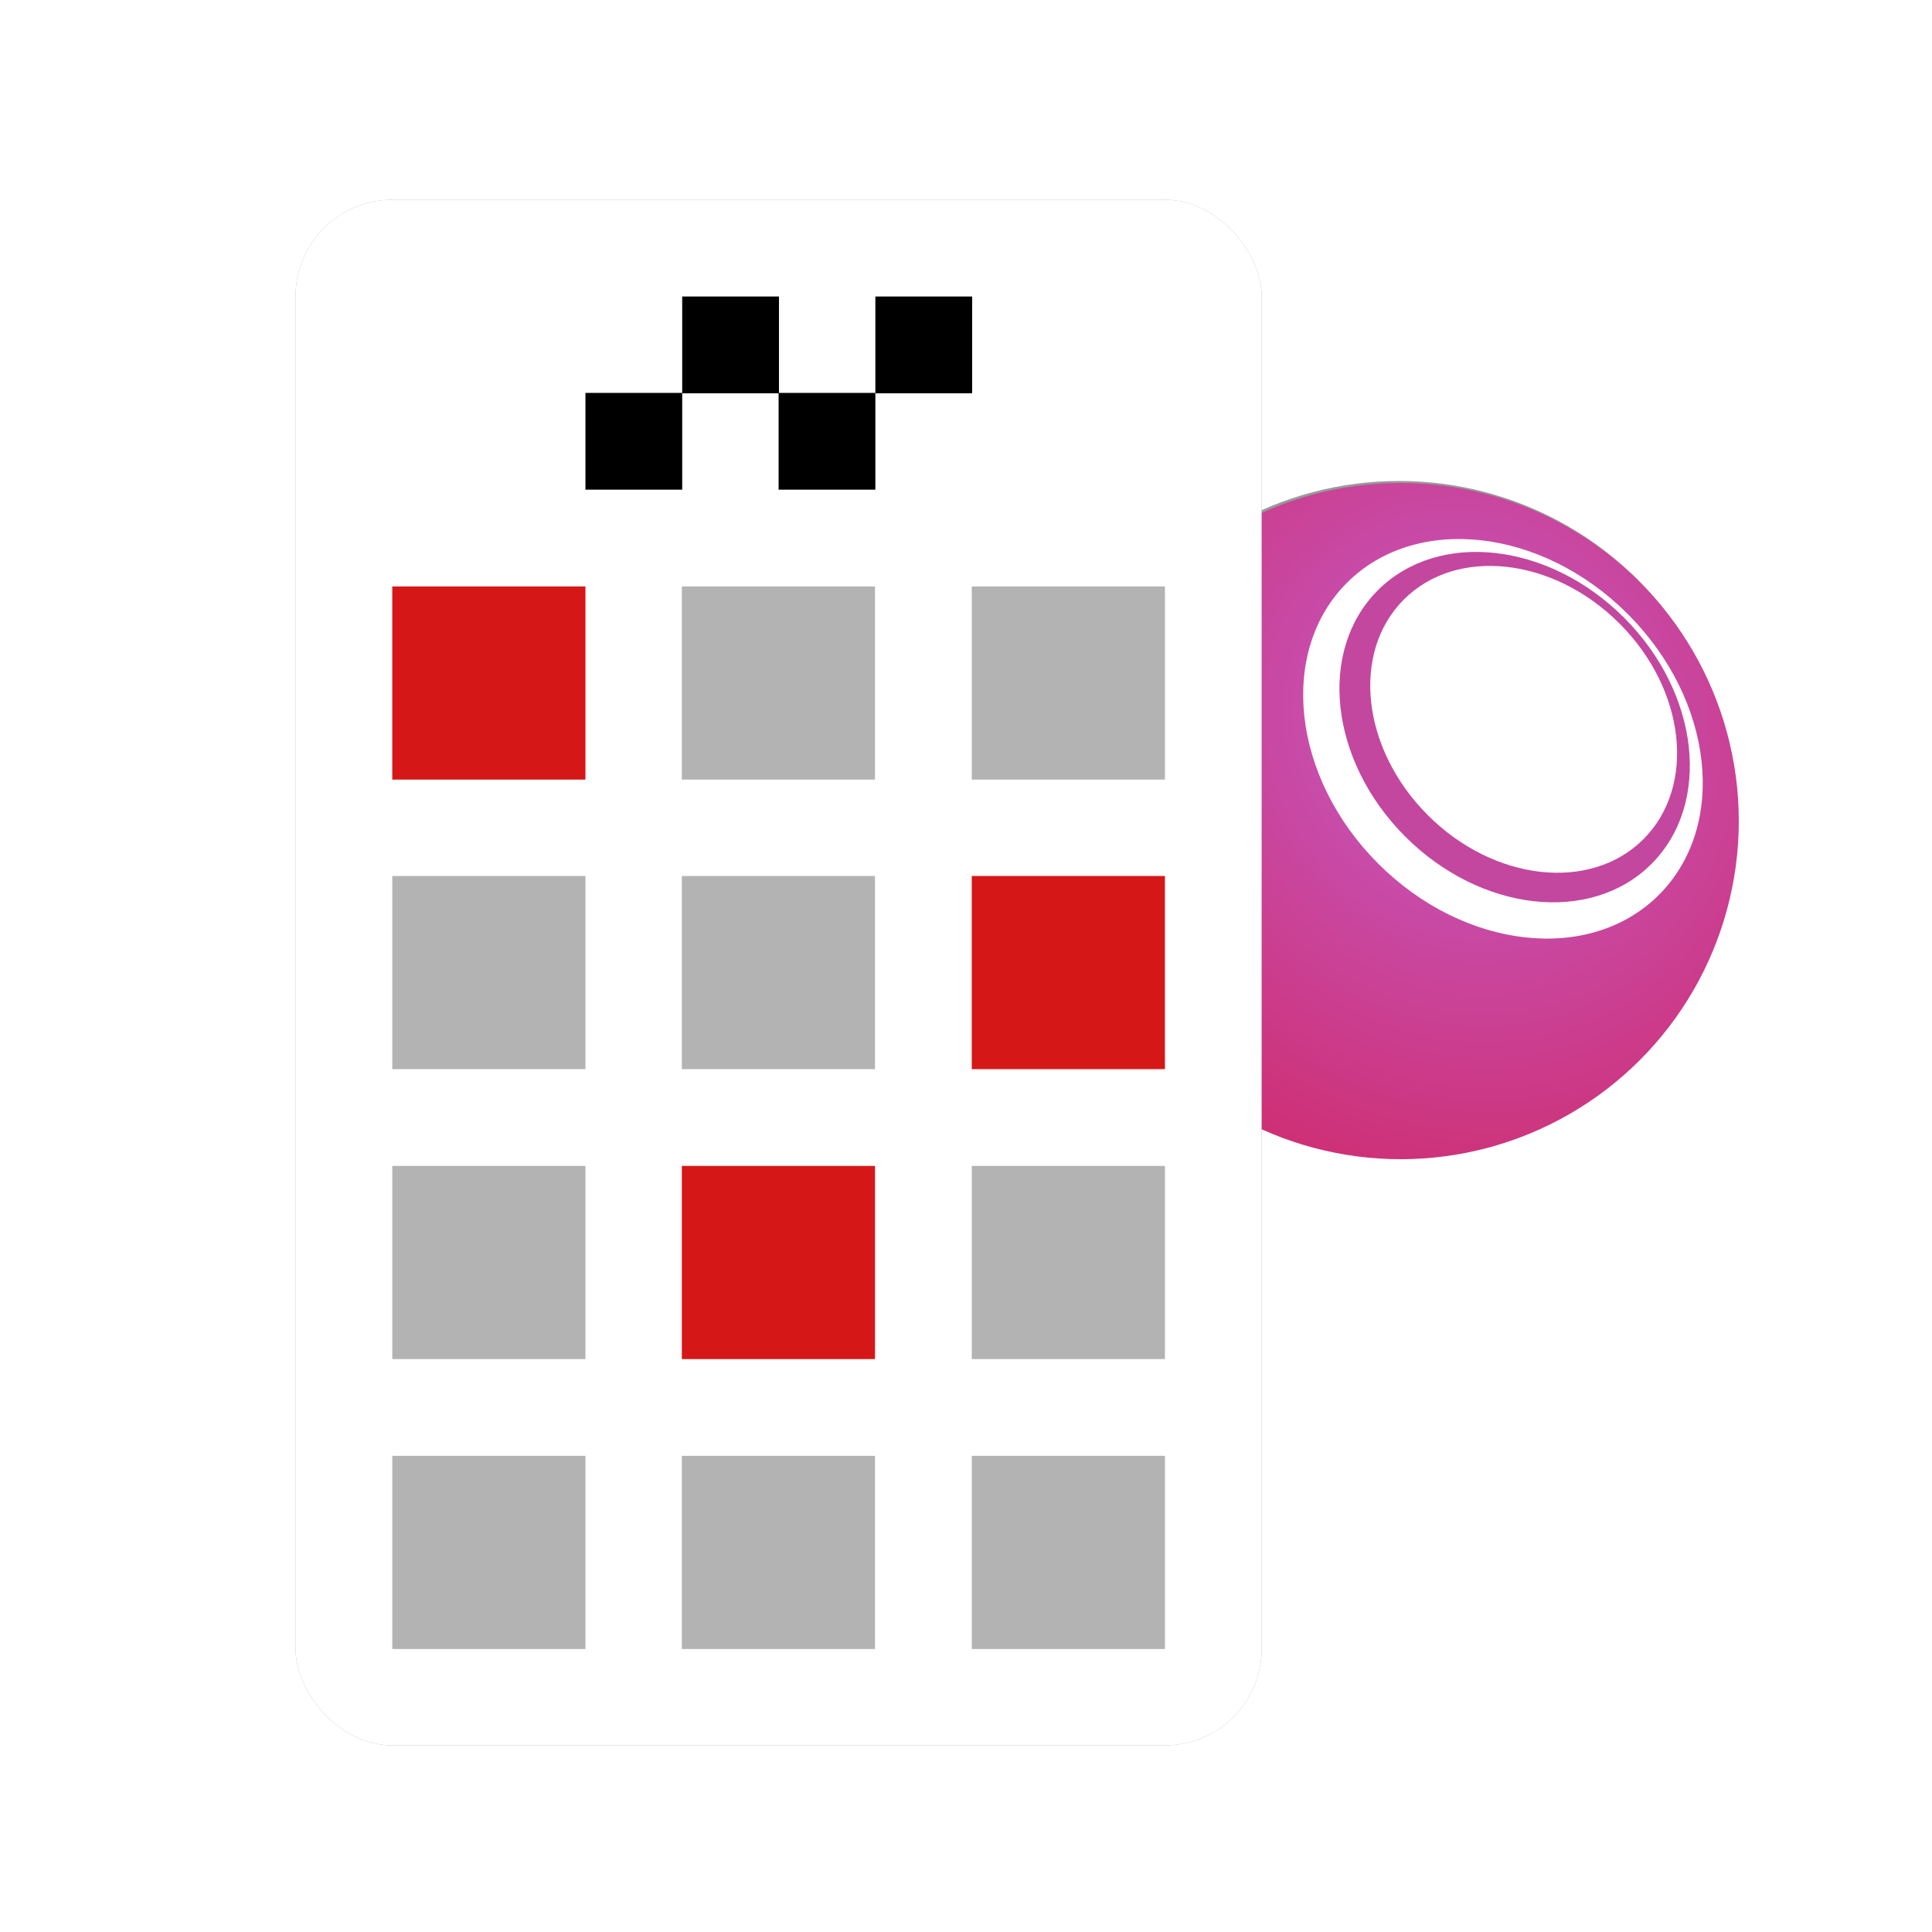 <?xml version="1.0" encoding="UTF-8" standalone="no"?>
<!-- Created with Inkscape (http://www.inkscape.org/) -->

<svg
   width="20"
   height="20"
   viewBox="0 0 20 20"
   version="1.1"
   id="svg1077"
   inkscape:version="1.1.2 (0a00cf5339, 2022-02-04)"
   sodipodi:docname="bingo.svg"
   xmlns:inkscape="http://www.inkscape.org/namespaces/inkscape"
   xmlns:sodipodi="http://sodipodi.sourceforge.net/DTD/sodipodi-0.dtd"
   xmlns:xlink="http://www.w3.org/1999/xlink"
   xmlns="http://www.w3.org/2000/svg"
   xmlns:svg="http://www.w3.org/2000/svg">
  <sodipodi:namedview
     id="namedview1079"
     pagecolor="#505050"
     bordercolor="#eeeeee"
     borderopacity="1"
     inkscape:pageshadow="0"
     inkscape:pageopacity="0"
     inkscape:pagecheckerboard="0"
     inkscape:document-units="px"
     showgrid="true"
     units="px"
     height="15px"
     inkscape:zoom="68.052401"
     inkscape:cx="7.9350617"
     inkscape:cy="14.106776"
     inkscape:window-width="1366"
     inkscape:window-height="699"
     inkscape:window-x="0"
     inkscape:window-y="0"
     inkscape:window-maximized="1"
     inkscape:current-layer="layer1">
    <inkscape:grid
       type="xygrid"
       id="grid854" />
  </sodipodi:namedview>
  <defs
     id="defs1074">
    <filter
       inkscape:collect="always"
       style="color-interpolation-filters:sRGB"
       id="filter10356"
       x="-0.3"
       y="-0.3"
       width="1.6"
       height="1.6">
      <feGaussianBlur
         inkscape:collect="always"
         stdDeviation="0.232"
         id="feGaussianBlur10358" />
    </filter>
    <radialGradient
       inkscape:collect="always"
       xlink:href="#linearGradient9562"
       id="radialGradient9564"
       cx="117.25"
       cy="146.708"
       fx="117.25"
       fy="146.708"
       r="0.926"
       gradientUnits="userSpaceOnUse"
       gradientTransform="matrix(5.437,-2.13,2.321,5.925,-813.804,-467.002)" />
    <linearGradient
       inkscape:collect="always"
       id="linearGradient9562">
      <stop
         style="stop-color:#c45cc7;stop-opacity:1"
         offset="0"
         id="stop9560" />
      <stop
         style="stop-color:#d02765;stop-opacity:1"
         offset="1"
         id="stop9558" />
    </linearGradient>
    <filter
       inkscape:collect="always"
       style="color-interpolation-filters:sRGB"
       id="filter9005"
       x="-0.14"
       y="-0.088"
       width="1.281"
       height="1.175">
      <feGaussianBlur
         inkscape:collect="always"
         stdDeviation="0.155"
         id="feGaussianBlur9007" />
    </filter>
  </defs>
  <g
     inkscape:label="Capa 1"
     inkscape:groupmode="layer"
     id="layer1"
     transform="translate(-58.248,-94.43)">
    <g
       id="g12891"
       transform="translate(-90.752,-50.57)">
      <circle
         style="fill:#000000;fill-opacity:0.4;stroke:none;stroke-width:8.533;stroke-linecap:square;paint-order:stroke fill markers;filter:url(#filter10356)"
         id="circle10318"
         cx="117.078"
         cy="146.976"
         r="0.926"
         transform="matrix(3.779,0,0,3.779,-278.955,-401.944)" />
      <circle
         style="fill:url(#radialGradient9564);fill-opacity:1;stroke:none;stroke-width:32.249;stroke-linecap:square;paint-order:stroke fill markers"
         id="path16696"
         cx="163.5"
         cy="153.5"
         r="3.5" />
      <ellipse
         style="fill:#ffffff;fill-opacity:1;stroke:none;stroke-width:28.239;stroke-linecap:square;paint-order:stroke fill markers"
         id="path16800"
         cx="8.422"
         cy="224.299"
         transform="rotate(-45)"
         ry="2.284"
         rx="1.827" />
      <ellipse
         style="fill:#c3479f;fill-opacity:1;stroke:none;stroke-width:24.758;stroke-linecap:square;paint-order:stroke fill markers"
         id="ellipse21155"
         cx="8.593"
         cy="224.299"
         transform="rotate(-45)"
         ry="2.003"
         rx="1.602" />
      <ellipse
         style="fill:#ffffff;fill-opacity:1;stroke:none;stroke-width:21.683;stroke-linecap:square;paint-order:stroke fill markers"
         id="ellipse24786"
         cx="8.716"
         cy="224.308"
         transform="rotate(-45)"
         ry="1.754"
         rx="1.403" />
    </g>
    <g
       id="g17763"
       transform="matrix(3.78,0,0,3.78,-408.751,-452.57)">
      <rect
         style="fill:#000000;fill-opacity:0.4;stroke:none;stroke-width:8.086;stroke-linecap:square;paint-order:stroke fill markers;filter:url(#filter9005)"
         id="rect8967"
         width="2.646"
         height="4.233"
         x="124.354"
         y="145.256"
         ry="0.265" />
      <rect
         style="fill:#ffffff;stroke:none;stroke-width:8.086;stroke-linecap:square;paint-order:stroke fill markers"
         id="rect16334"
         width="2.646"
         height="4.233"
         x="124.354"
         y="145.256"
         ry="0.265" />
      <rect
         style="fill:#b3b3b3;fill-opacity:1;stroke:none;stroke-width:3.909;stroke-linecap:square;paint-order:stroke fill markers"
         id="rect16336"
         width="0.529"
         height="0.529"
         x="124.619"
         y="148.696"
         ry="0" />
      <rect
         style="fill:#b3b3b3;fill-opacity:1;stroke:none;stroke-width:3.909;stroke-linecap:square;paint-order:stroke fill markers"
         id="rect16442"
         width="0.529"
         height="0.529"
         x="126.206"
         y="148.696"
         ry="0" />
      <rect
         style="fill:#b3b3b3;fill-opacity:1;stroke:none;stroke-width:3.909;stroke-linecap:square;paint-order:stroke fill markers"
         id="rect16444"
         width="0.529"
         height="0.529"
         x="125.412"
         y="148.696"
         ry="0" />
      <rect
         style="fill:#b3b3b3;fill-opacity:1;stroke:none;stroke-width:3.909;stroke-linecap:square;paint-order:stroke fill markers"
         id="rect16446"
         width="0.529"
         height="0.529"
         x="124.619"
         y="147.902"
         ry="0" />
      <rect
         style="fill:#b3b3b3;fill-opacity:1;stroke:none;stroke-width:3.909;stroke-linecap:square;paint-order:stroke fill markers"
         id="rect16448"
         width="0.529"
         height="0.529"
         x="126.206"
         y="147.902"
         ry="0" />
      <rect
         style="fill:#d61717;fill-opacity:1;stroke:none;stroke-width:3.909;stroke-linecap:square;paint-order:stroke fill markers"
         id="rect16450"
         width="0.529"
         height="0.529"
         x="125.412"
         y="147.902"
         ry="0" />
      <rect
         style="fill:#b3b3b3;fill-opacity:1;stroke:none;stroke-width:3.909;stroke-linecap:square;paint-order:stroke fill markers"
         id="rect16452"
         width="0.529"
         height="0.529"
         x="124.619"
         y="147.108"
         ry="0" />
      <rect
         style="fill:#d61717;fill-opacity:1;stroke:none;stroke-width:3.909;stroke-linecap:square;paint-order:stroke fill markers"
         id="rect16454"
         width="0.529"
         height="0.529"
         x="126.206"
         y="147.108"
         ry="0" />
      <rect
         style="fill:#b3b3b3;fill-opacity:1;stroke:none;stroke-width:3.909;stroke-linecap:square;paint-order:stroke fill markers"
         id="rect16456"
         width="0.529"
         height="0.529"
         x="125.412"
         y="147.108"
         ry="0" />
      <rect
         style="fill:#d61717;fill-opacity:1;stroke:none;stroke-width:3.909;stroke-linecap:square;paint-order:stroke fill markers"
         id="rect16458"
         width="0.529"
         height="0.529"
         x="124.619"
         y="146.315"
         ry="0" />
      <rect
         style="fill:#b3b3b3;fill-opacity:1;stroke:none;stroke-width:3.909;stroke-linecap:square;paint-order:stroke fill markers"
         id="rect16460"
         width="0.529"
         height="0.529"
         x="126.206"
         y="146.315"
         ry="0" />
      <rect
         style="fill:#b3b3b3;fill-opacity:1;stroke:none;stroke-width:3.909;stroke-linecap:square;paint-order:stroke fill markers"
         id="rect16462"
         width="0.529"
         height="0.529"
         x="125.412"
         y="146.315"
         ry="0" />
      <rect
         style="opacity:1;fill:#000000;fill-opacity:1;stroke-width:0.265"
         id="rect9031"
         width="0.265"
         height="0.265"
         x="125.148"
         y="145.785"
         ry="0" />
      <rect
         style="opacity:1;fill:#000000;fill-opacity:1;stroke-width:0.265"
         id="rect9421"
         width="0.265"
         height="0.265"
         x="125.413"
         y="145.521"
         ry="0" />
      <rect
         style="opacity:1;fill:#000000;fill-opacity:1;stroke-width:0.265"
         id="rect9423"
         width="0.265"
         height="0.265"
         x="125.677"
         y="145.785"
         ry="0" />
      <rect
         style="opacity:1;fill:#000000;fill-opacity:1;stroke-width:0.265"
         id="rect9425"
         width="0.265"
         height="0.265"
         x="125.942"
         y="145.521"
         ry="0" />
    </g>
  </g>
</svg>
